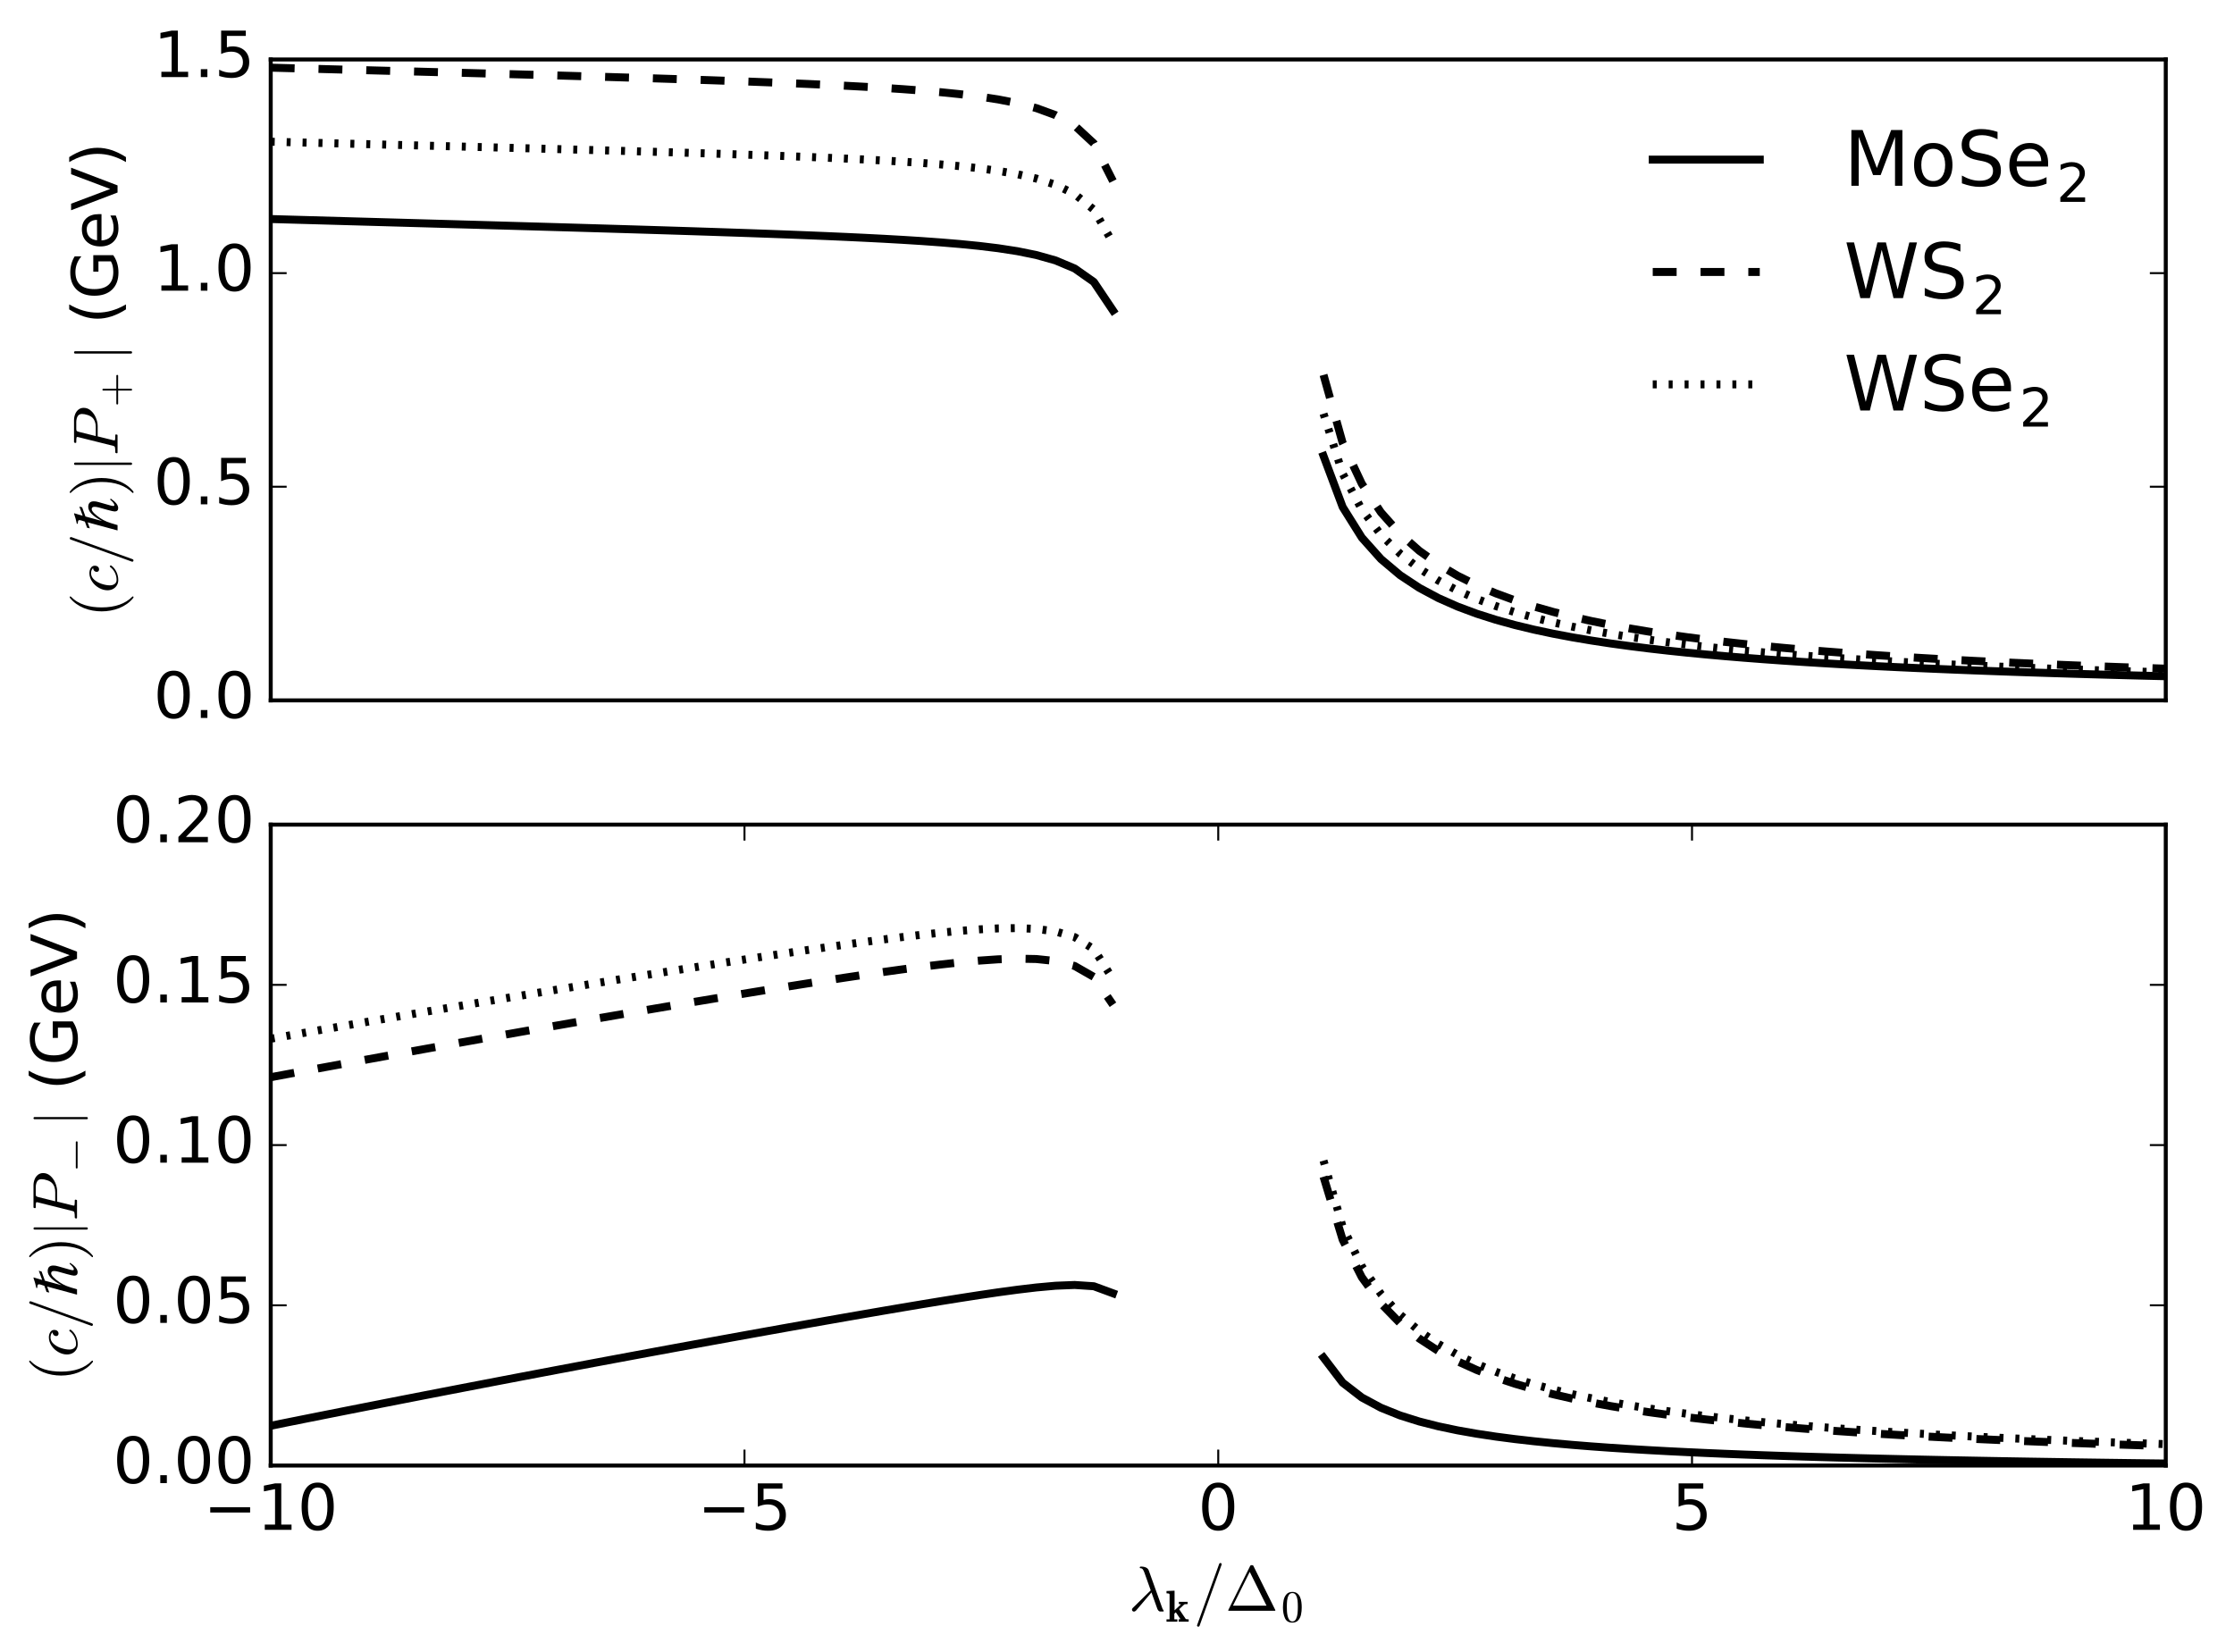 <?xml version="1.0" encoding="utf-8" standalone="no"?>
<!DOCTYPE svg PUBLIC "-//W3C//DTD SVG 1.1//EN"
  "http://www.w3.org/Graphics/SVG/1.1/DTD/svg11.dtd">
<!-- Created with matplotlib (http://matplotlib.org/) -->
<svg height="415pt" version="1.1" viewBox="0 0 561 415" width="561pt" xmlns="http://www.w3.org/2000/svg" xmlns:xlink="http://www.w3.org/1999/xlink">
 <defs>
  <style type="text/css">
*{stroke-linecap:butt;stroke-linejoin:round;stroke-miterlimit:100000;}
  </style>
 </defs>
 <g id="figure_1">
  <g id="patch_1">
   <path d="M 0 415.764 
L 561.246 415.764 
L 561.246 0 
L 0 0 
L 0 415.764 
z
" style="fill:none;"/>
  </g>
  <g id="axes_1">
   <g id="patch_2">
    <path d="M 67.985 175.903 
L 543.866 175.903 
L 543.866 14.943 
L 67.985 14.943 
L 67.985 175.903 
z
" style="fill:none;"/>
   </g>
   <g id="line2d_1">
    <path clip-path="url(#p7d6135a138)" d="M 67.985 55.013 
L 72.792 55.148 
L 77.599 55.283 
L 82.406 55.418 
L 87.213 55.553 
L 92.019 55.687 
L 96.826 55.822 
L 101.633 55.957 
L 106.44 56.093 
L 111.247 56.228 
L 116.054 56.364 
L 120.861 56.5 
L 125.668 56.637 
L 130.474 56.774 
L 135.281 56.912 
L 140.088 57.051 
L 144.895 57.191 
L 149.702 57.333 
L 154.509 57.476 
L 159.316 57.62 
L 164.123 57.767 
L 168.929 57.917 
L 173.736 58.069 
L 178.543 58.226 
L 183.35 58.386 
L 188.157 58.551 
L 192.964 58.722 
L 197.771 58.9 
L 202.577 59.087 
L 207.384 59.284 
L 212.191 59.494 
L 216.998 59.72 
L 221.805 59.965 
L 226.612 60.236 
L 231.419 60.538 
L 236.226 60.883 
L 241.032 61.283 
L 245.839 61.76 
L 250.646 62.343 
L 255.453 63.082 
L 260.26 64.056 
L 265.067 65.411 
L 269.874 67.436 
L 274.681 70.817 
L 279.488 77.979 
M 332.363 114.525 
L 337.17 127.346 
L 341.977 135.025 
L 346.784 140.41 
L 351.591 144.461 
L 356.397 147.64 
L 361.204 150.212 
L 366.011 152.339 
L 370.818 154.131 
L 375.625 155.662 
L 380.432 156.986 
L 385.239 158.144 
L 390.046 159.164 
L 394.853 160.071 
L 399.659 160.882 
L 404.466 161.612 
L 409.273 162.272 
L 414.08 162.873 
L 418.887 163.421 
L 423.694 163.924 
L 428.501 164.387 
L 433.308 164.814 
L 438.114 165.21 
L 442.921 165.578 
L 447.728 165.92 
L 452.535 166.24 
L 457.342 166.539 
L 462.149 166.82 
L 466.956 167.084 
L 471.762 167.332 
L 476.569 167.566 
L 481.376 167.787 
L 486.183 167.996 
L 490.99 168.195 
L 495.797 168.383 
L 500.604 168.562 
L 505.411 168.732 
L 510.217 168.894 
L 515.024 169.048 
L 519.831 169.196 
L 524.638 169.337 
L 529.445 169.471 
L 534.252 169.601 
L 539.059 169.724 
L 543.866 169.843 
" style="fill:none;stroke:#000000;stroke-linecap:square;stroke-width:2.0;"/>
   </g>
   <g id="line2d_2">
    <path clip-path="url(#p7d6135a138)" d="M 67.985 16.995 
L 72.792 17.123 
L 77.599 17.251 
L 82.406 17.379 
L 87.213 17.508 
L 92.019 17.637 
L 96.826 17.766 
L 101.633 17.896 
L 106.44 18.026 
L 111.247 18.157 
L 116.054 18.288 
L 120.861 18.421 
L 125.668 18.554 
L 130.474 18.689 
L 135.281 18.824 
L 140.088 18.962 
L 144.895 19.101 
L 149.702 19.242 
L 154.509 19.386 
L 159.316 19.532 
L 164.123 19.681 
L 168.929 19.834 
L 173.736 19.992 
L 178.543 20.154 
L 183.35 20.322 
L 188.157 20.496 
L 192.964 20.679 
L 197.771 20.872 
L 202.577 21.076 
L 207.384 21.294 
L 212.191 21.529 
L 216.998 21.785 
L 221.805 22.068 
L 226.612 22.384 
L 231.419 22.743 
L 236.226 23.158 
L 241.032 23.647 
L 245.839 24.237 
L 250.646 24.97 
L 255.453 25.908 
L 260.26 27.16 
L 265.067 28.916 
L 269.874 31.562 
L 274.681 36.011 
L 279.488 45.487 
M 332.363 94.16 
L 337.17 111.264 
L 341.977 121.505 
L 346.784 128.688 
L 351.591 134.089 
L 356.397 138.328 
L 361.204 141.757 
L 366.011 144.593 
L 370.818 146.982 
L 375.625 149.023 
L 380.432 150.789 
L 385.239 152.332 
L 390.046 153.692 
L 394.853 154.901 
L 399.659 155.983 
L 404.466 156.956 
L 409.273 157.837 
L 414.08 158.638 
L 418.887 159.369 
L 423.694 160.04 
L 428.501 160.657 
L 433.308 161.227 
L 438.114 161.755 
L 442.921 162.246 
L 447.728 162.702 
L 452.535 163.129 
L 457.342 163.528 
L 462.149 163.902 
L 466.956 164.254 
L 471.762 164.585 
L 476.569 164.898 
L 481.376 165.193 
L 486.183 165.472 
L 490.99 165.737 
L 495.797 165.988 
L 500.604 166.226 
L 505.411 166.453 
L 510.217 166.67 
L 515.024 166.876 
L 519.831 167.073 
L 524.638 167.261 
L 529.445 167.441 
L 534.252 167.613 
L 539.059 167.779 
L 543.866 167.937 
" style="fill:none;stroke:#000000;stroke-dasharray:6,6;stroke-dashoffset:0.0;stroke-width:2.0;"/>
   </g>
   <g id="line2d_3">
    <path clip-path="url(#p7d6135a138)" d="M 67.985 35.592 
L 72.792 35.714 
L 77.599 35.835 
L 82.406 35.956 
L 87.213 36.078 
L 92.019 36.2 
L 96.826 36.322 
L 101.633 36.445 
L 106.44 36.568 
L 111.247 36.691 
L 116.054 36.815 
L 120.861 36.94 
L 125.668 37.066 
L 130.474 37.192 
L 135.281 37.32 
L 140.088 37.449 
L 144.895 37.579 
L 149.702 37.711 
L 154.509 37.845 
L 159.316 37.982 
L 164.123 38.121 
L 168.929 38.263 
L 173.736 38.409 
L 178.543 38.559 
L 183.35 38.715 
L 188.157 38.876 
L 192.964 39.044 
L 197.771 39.221 
L 202.577 39.408 
L 207.384 39.607 
L 212.191 39.821 
L 216.998 40.054 
L 221.805 40.311 
L 226.612 40.596 
L 231.419 40.919 
L 236.226 41.292 
L 241.032 41.73 
L 245.839 42.257 
L 250.646 42.909 
L 255.453 43.743 
L 260.26 44.852 
L 265.067 46.407 
L 269.874 48.746 
L 274.681 52.673 
L 279.488 61.03 
M 332.363 103.902 
L 337.17 118.963 
L 341.977 127.981 
L 346.784 134.306 
L 351.591 139.062 
L 356.397 142.796 
L 361.204 145.815 
L 366.011 148.313 
L 370.818 150.417 
L 375.625 152.214 
L 380.432 153.769 
L 385.239 155.128 
L 390.046 156.326 
L 394.853 157.391 
L 399.659 158.343 
L 404.466 159.2 
L 409.273 159.976 
L 414.08 160.681 
L 418.887 161.325 
L 423.694 161.916 
L 428.501 162.459 
L 433.308 162.961 
L 438.114 163.426 
L 442.921 163.858 
L 447.728 164.26 
L 452.535 164.636 
L 457.342 164.987 
L 462.149 165.317 
L 466.956 165.627 
L 471.762 165.918 
L 476.569 166.193 
L 481.376 166.453 
L 486.183 166.699 
L 490.99 166.932 
L 495.797 167.153 
L 500.604 167.363 
L 505.411 167.563 
L 510.217 167.753 
L 515.024 167.935 
L 519.831 168.108 
L 524.638 168.274 
L 529.445 168.433 
L 534.252 168.584 
L 539.059 168.73 
L 543.866 168.869 
" style="fill:none;stroke:#000000;stroke-dasharray:1,3;stroke-dashoffset:0.0;stroke-width:2.0;"/>
   </g>
   <g id="patch_3">
    <path d="M 67.985 175.903 
L 543.866 175.903 
" style="fill:none;stroke:#000000;stroke-linecap:square;stroke-linejoin:miter;"/>
   </g>
   <g id="patch_4">
    <path d="M 67.985 14.943 
L 543.866 14.943 
" style="fill:none;stroke:#000000;stroke-linecap:square;stroke-linejoin:miter;"/>
   </g>
   <g id="patch_5">
    <path d="M 67.985 175.903 
L 67.985 14.943 
" style="fill:none;stroke:#000000;stroke-linecap:square;stroke-linejoin:miter;"/>
   </g>
   <g id="patch_6">
    <path d="M 543.866 175.903 
L 543.866 14.943 
" style="fill:none;stroke:#000000;stroke-linecap:square;stroke-linejoin:miter;"/>
   </g>
   <g id="matplotlib.axis_1">
    <g id="ytick_1">
     <g id="line2d_4">
      <defs>
       <path d="M 0 0 
L 4 0 
" id="m2ecec2d79d" style="stroke:#000000;stroke-width:0.5;"/>
      </defs>
      <g>
       <use style="stroke:#000000;stroke-width:0.5;" x="67.985" xlink:href="#m2ecec2d79d" y="175.903"/>
      </g>
     </g>
     <g id="line2d_5">
      <defs>
       <path d="M 0 0 
L -4 0 
" id="m91d844aefc" style="stroke:#000000;stroke-width:0.5;"/>
      </defs>
      <g>
       <use style="stroke:#000000;stroke-width:0.5;" x="543.866" xlink:href="#m91d844aefc" y="175.903"/>
      </g>
     </g>
     <g id="text_1">
      <!-- 0.0 -->
      <defs>
       <path d="M 31.781 66.406 
Q 24.172 66.406 20.328 58.906 
Q 16.5 51.422 16.5 36.375 
Q 16.5 21.391 20.328 13.891 
Q 24.172 6.391 31.781 6.391 
Q 39.453 6.391 43.281 13.891 
Q 47.125 21.391 47.125 36.375 
Q 47.125 51.422 43.281 58.906 
Q 39.453 66.406 31.781 66.406 
M 31.781 74.219 
Q 44.047 74.219 50.516 64.516 
Q 56.984 54.828 56.984 36.375 
Q 56.984 17.969 50.516 8.266 
Q 44.047 -1.422 31.781 -1.422 
Q 19.531 -1.422 13.062 8.266 
Q 6.594 17.969 6.594 36.375 
Q 6.594 54.828 13.062 64.516 
Q 19.531 74.219 31.781 74.219 
" id="BitstreamVeraSans-Roman-30"/>
       <path d="M 10.688 12.406 
L 21 12.406 
L 21 0 
L 10.688 0 
z
" id="BitstreamVeraSans-Roman-2e"/>
      </defs>
      <g transform="translate(38.54 180.318)scale(0.16 -0.16)">
       <use xlink:href="#BitstreamVeraSans-Roman-30"/>
       <use x="63.623" xlink:href="#BitstreamVeraSans-Roman-2e"/>
       <use x="95.41" xlink:href="#BitstreamVeraSans-Roman-30"/>
      </g>
     </g>
    </g>
    <g id="ytick_2">
     <g id="line2d_6">
      <g>
       <use style="stroke:#000000;stroke-width:0.5;" x="67.985" xlink:href="#m2ecec2d79d" y="122.249"/>
      </g>
     </g>
     <g id="line2d_7">
      <g>
       <use style="stroke:#000000;stroke-width:0.5;" x="543.866" xlink:href="#m91d844aefc" y="122.249"/>
      </g>
     </g>
     <g id="text_2">
      <!-- 0.5 -->
      <defs>
       <path d="M 10.797 72.906 
L 49.516 72.906 
L 49.516 64.594 
L 19.828 64.594 
L 19.828 46.734 
Q 21.969 47.469 24.109 47.828 
Q 26.266 48.188 28.422 48.188 
Q 40.625 48.188 47.75 41.5 
Q 54.891 34.812 54.891 23.391 
Q 54.891 11.625 47.562 5.094 
Q 40.234 -1.422 26.906 -1.422 
Q 22.312 -1.422 17.547 -0.641 
Q 12.797 0.141 7.719 1.703 
L 7.719 11.625 
Q 12.109 9.234 16.797 8.062 
Q 21.484 6.891 26.703 6.891 
Q 35.156 6.891 40.078 11.328 
Q 45.016 15.766 45.016 23.391 
Q 45.016 31 40.078 35.438 
Q 35.156 39.891 26.703 39.891 
Q 22.75 39.891 18.812 39.016 
Q 14.891 38.141 10.797 36.281 
z
" id="BitstreamVeraSans-Roman-35"/>
      </defs>
      <g transform="translate(38.54 126.664)scale(0.16 -0.16)">
       <use xlink:href="#BitstreamVeraSans-Roman-30"/>
       <use x="63.623" xlink:href="#BitstreamVeraSans-Roman-2e"/>
       <use x="95.41" xlink:href="#BitstreamVeraSans-Roman-35"/>
      </g>
     </g>
    </g>
    <g id="ytick_3">
     <g id="line2d_8">
      <g>
       <use style="stroke:#000000;stroke-width:0.5;" x="67.985" xlink:href="#m2ecec2d79d" y="68.596"/>
      </g>
     </g>
     <g id="line2d_9">
      <g>
       <use style="stroke:#000000;stroke-width:0.5;" x="543.866" xlink:href="#m91d844aefc" y="68.596"/>
      </g>
     </g>
     <g id="text_3">
      <!-- 1.0 -->
      <defs>
       <path d="M 12.406 8.297 
L 28.516 8.297 
L 28.516 63.922 
L 10.984 60.406 
L 10.984 69.391 
L 28.422 72.906 
L 38.281 72.906 
L 38.281 8.297 
L 54.391 8.297 
L 54.391 0 
L 12.406 0 
z
" id="BitstreamVeraSans-Roman-31"/>
      </defs>
      <g transform="translate(38.54 73.011)scale(0.16 -0.16)">
       <use xlink:href="#BitstreamVeraSans-Roman-31"/>
       <use x="63.623" xlink:href="#BitstreamVeraSans-Roman-2e"/>
       <use x="95.41" xlink:href="#BitstreamVeraSans-Roman-30"/>
      </g>
     </g>
    </g>
    <g id="ytick_4">
     <g id="line2d_10">
      <g>
       <use style="stroke:#000000;stroke-width:0.5;" x="67.985" xlink:href="#m2ecec2d79d" y="14.943"/>
      </g>
     </g>
     <g id="line2d_11">
      <g>
       <use style="stroke:#000000;stroke-width:0.5;" x="543.866" xlink:href="#m91d844aefc" y="14.943"/>
      </g>
     </g>
     <g id="text_4">
      <!-- 1.5 -->
      <g transform="translate(38.54 19.358)scale(0.16 -0.16)">
       <use xlink:href="#BitstreamVeraSans-Roman-31"/>
       <use x="63.623" xlink:href="#BitstreamVeraSans-Roman-2e"/>
       <use x="95.41" xlink:href="#BitstreamVeraSans-Roman-35"/>
      </g>
     </g>
    </g>
    <g id="text_5">
     <!-- $\left( c / ℏ \right) \left|P_+\right|$ ($\mathregular{GeV}$) -->
     <defs>
      <path d="M 5.609 -23 
Q 5.609 -22.703 5.719 -22.609 
L 40.484 73.781 
Q 40.672 74.359 41.156 74.672 
Q 41.656 75 42.281 75 
Q 43.172 75 43.719 74.453 
Q 44.281 73.922 44.281 73 
L 44.281 72.609 
L 9.516 -23.781 
Q 8.938 -25 7.625 -25 
Q 6.781 -25 6.188 -24.406 
Q 5.609 -23.828 5.609 -23 
" id="Cmmi10-3d"/>
      <path id="BitstreamVeraSans-Roman-20"/>
      <path d="M 59.516 10.406 
L 59.516 29.984 
L 43.406 29.984 
L 43.406 38.094 
L 69.281 38.094 
L 69.281 6.781 
Q 63.578 2.734 56.688 0.656 
Q 49.812 -1.422 42 -1.422 
Q 24.906 -1.422 15.25 8.562 
Q 5.609 18.562 5.609 36.375 
Q 5.609 54.25 15.25 64.234 
Q 24.906 74.219 42 74.219 
Q 49.125 74.219 55.547 72.453 
Q 61.969 70.703 67.391 67.281 
L 67.391 56.781 
Q 61.922 61.422 55.766 63.766 
Q 49.609 66.109 42.828 66.109 
Q 29.438 66.109 22.719 58.641 
Q 16.016 51.172 16.016 36.375 
Q 16.016 21.625 22.719 14.156 
Q 29.438 6.688 42.828 6.688 
Q 48.047 6.688 52.141 7.594 
Q 56.25 8.5 59.516 10.406 
" id="BitstreamVeraSans-Roman-47"/>
      <path d="M 28.609 0 
L 0.781 72.906 
L 11.078 72.906 
L 34.188 11.531 
L 57.328 72.906 
L 67.578 72.906 
L 39.797 0 
z
" id="BitstreamVeraSans-Roman-56"/>
      <path d="M 8.016 75.875 
L 15.828 75.875 
Q 23.141 64.359 26.781 53.312 
Q 30.422 42.281 30.422 31.391 
Q 30.422 20.453 26.781 9.375 
Q 23.141 -1.703 15.828 -13.188 
L 8.016 -13.188 
Q 14.5 -2 17.703 9.062 
Q 20.906 20.125 20.906 31.391 
Q 20.906 42.672 17.703 53.656 
Q 14.5 64.656 8.016 75.875 
" id="BitstreamVeraSans-Roman-29"/>
      <path d="M 11.922 -23.188 
L 11.922 73.188 
Q 11.922 73.969 12.5 74.484 
Q 13.094 75 13.922 75 
Q 14.656 75 15.281 74.484 
Q 15.922 73.969 15.922 73.188 
L 15.922 -23.188 
Q 15.922 -23.969 15.281 -24.484 
Q 14.656 -25 13.922 -25 
Q 13.094 -25 12.5 -24.484 
Q 11.922 -23.969 11.922 -23.188 
" id="Cmsy10-6a"/>
      <path d="M 6.5 -25 
Q 5.609 -25 5.609 -24.125 
Q 5.609 -23.688 5.812 -23.484 
Q 22.906 -6.781 22.906 25 
Q 22.906 56.781 6 73.297 
Q 5.609 73.531 5.609 74.125 
Q 5.609 74.469 5.875 74.734 
Q 6.156 75 6.5 75 
L 7.422 75 
Q 7.719 75 7.906 74.812 
Q 15.094 69.141 19.875 61.031 
Q 24.656 52.938 26.875 43.75 
Q 29.109 34.578 29.109 25 
Q 29.109 17.922 27.906 11.062 
Q 26.703 4.203 24.094 -2.453 
Q 21.484 -9.125 17.484 -14.766 
Q 13.484 -20.406 7.906 -24.812 
Q 7.719 -25 7.422 -25 
z
" id="Cmr10-29"/>
      <path d="M 4.891 0 
Q 3.906 0 3.906 1.312 
Q 3.953 1.562 4.094 2.172 
Q 4.25 2.781 4.516 3.141 
Q 4.781 3.516 5.172 3.516 
Q 11.281 3.516 13.719 4.203 
Q 14.984 4.641 15.578 6.891 
L 29.297 61.812 
Q 29.5 62.797 29.5 63.188 
Q 29.5 64.266 28.328 64.406 
Q 26.422 64.797 21.094 64.797 
Q 20.125 64.797 20.125 66.109 
Q 20.172 66.359 20.312 66.969 
Q 20.453 67.578 20.719 67.938 
Q 21 68.312 21.391 68.312 
L 55.906 68.312 
Q 60.641 68.312 65.078 66.625 
Q 69.531 64.938 72.359 61.469 
Q 75.203 58.016 75.203 53.078 
Q 75.203 46.734 70.734 41.75 
Q 66.266 36.766 59.594 33.984 
Q 52.938 31.203 46.688 31.203 
L 30.422 31.203 
L 24.312 6.5 
Q 24.125 5.516 24.125 5.078 
Q 24.125 4.688 24.234 4.422 
Q 24.359 4.156 24.578 4.078 
Q 24.812 4 25.297 3.906 
Q 27.203 3.516 32.516 3.516 
Q 33.5 3.516 33.5 2.203 
Q 33.156 0.781 32.953 0.391 
Q 32.766 0 31.781 0 
z
M 30.906 34.188 
L 44.922 34.188 
Q 54.641 34.188 59.719 39.406 
Q 62.312 42 63.938 46.875 
Q 65.578 51.766 65.578 55.719 
Q 65.578 60.641 61.812 62.719 
Q 58.062 64.797 52.484 64.797 
L 42.922 64.797 
Q 40.188 64.797 39.297 64.328 
Q 38.422 63.875 37.703 61.375 
z
" id="Cmmi10-50"/>
      <path d="M 56.203 29.594 
L 56.203 25.203 
L 14.891 25.203 
Q 15.484 15.922 20.484 11.062 
Q 25.484 6.203 34.422 6.203 
Q 39.594 6.203 44.453 7.469 
Q 49.312 8.734 54.109 11.281 
L 54.109 2.781 
Q 49.266 0.734 44.188 -0.344 
Q 39.109 -1.422 33.891 -1.422 
Q 20.797 -1.422 13.156 6.188 
Q 5.516 13.812 5.516 26.812 
Q 5.516 40.234 12.766 48.109 
Q 20.016 56 32.328 56 
Q 43.359 56 49.781 48.891 
Q 56.203 41.797 56.203 29.594 
M 47.219 32.234 
Q 47.125 39.594 43.094 43.984 
Q 39.062 48.391 32.422 48.391 
Q 24.906 48.391 20.391 44.141 
Q 15.875 39.891 15.188 32.172 
z
" id="BitstreamVeraSans-Roman-65"/>
      <path d="M 11.719 11.922 
Q 11.719 7.562 13.938 4.531 
Q 16.156 1.516 20.312 1.516 
Q 26.266 1.516 31.75 4.25 
Q 37.25 6.984 40.719 11.812 
Q 41.016 12.109 41.5 12.109 
Q 42 12.109 42.5 11.547 
Q 43.016 10.984 43.016 10.5 
Q 43.016 10.109 42.828 9.906 
Q 39.156 4.781 32.953 1.828 
Q 26.766 -1.125 20.125 -1.125 
Q 15.328 -1.125 11.672 1.141 
Q 8.016 3.422 6 7.219 
Q 4 11.031 4 15.828 
Q 4 22.562 7.766 29.203 
Q 11.531 35.844 17.781 40.016 
Q 24.031 44.188 30.906 44.188 
Q 35.406 44.188 38.984 42.016 
Q 42.578 39.844 42.578 35.594 
Q 42.578 32.859 40.984 30.922 
Q 39.406 29 36.719 29 
Q 35.109 29 34 30 
Q 32.906 31 32.906 32.625 
Q 32.906 34.969 34.609 36.625 
Q 36.328 38.281 38.625 38.281 
L 38.812 38.281 
Q 37.641 39.984 35.422 40.797 
Q 33.203 41.609 30.812 41.609 
Q 24.953 41.609 20.547 36.594 
Q 16.156 31.594 13.938 24.625 
Q 11.719 17.672 11.719 11.922 
" id="Cmmi10-63"/>
      <path d="M 31 75.875 
Q 24.469 64.656 21.281 53.656 
Q 18.109 42.672 18.109 31.391 
Q 18.109 20.125 21.312 9.062 
Q 24.516 -2 31 -13.188 
L 23.188 -13.188 
Q 15.875 -1.703 12.234 9.375 
Q 8.594 20.453 8.594 31.391 
Q 8.594 42.281 12.203 53.312 
Q 15.828 64.359 23.188 75.875 
z
" id="BitstreamVeraSans-Roman-28"/>
      <path d="M 53.203 11.703 
L 54.703 10.703 
Q 46.797 -1 39.797 -1 
Q 34.5 -1 34.5 4.594 
Q 34.5 6.703 36.906 15.594 
L 40.906 30 
Q 41.797 33.406 41.797 36.203 
Q 41.797 40.594 38.094 40.594 
Q 35.703 40.594 32 37.047 
Q 28.297 33.5 24.094 27.297 
Q 20.703 22.297 18.5 16.891 
Q 16.297 11.5 13.094 0 
L 4.703 0 
L 17.406 46.906 
L 8 43.5 
L 8.906 47.797 
L 18.594 51.297 
L 20.5 57.297 
Q 20.906 58.5 20.906 60.203 
Q 20.906 62.406 15.203 62.406 
L 15.203 63.906 
Q 23.5 65.594 30.906 68.297 
L 31.703 68.094 
Q 30.594 64.797 29.094 59.297 
L 27.797 54.703 
L 42.203 60 
L 41 55.594 
L 26.594 50.406 
L 19.594 24.594 
L 19.703 24.594 
Q 30.703 46 41.594 46 
Q 50.406 46 50.406 37.203 
Q 50.406 33.797 49.297 30.094 
L 44.203 12.203 
Q 43.094 8.5 43.094 6.703 
Q 43.094 5 44.406 5 
Q 47.5 5 53.203 11.703 
" id="STIXGeneral-Regular-210f"/>
      <path d="M 7.516 23 
Q 6.688 23 6.141 23.625 
Q 5.609 24.266 5.609 25 
Q 5.609 25.734 6.141 26.359 
Q 6.688 27 7.516 27 
L 36.922 27 
L 36.922 56.5 
Q 36.922 57.281 37.5 57.781 
Q 38.094 58.297 38.922 58.297 
Q 39.656 58.297 40.281 57.781 
Q 40.922 57.281 40.922 56.5 
L 40.922 27 
L 70.312 27 
Q 71.047 27 71.578 26.359 
Q 72.125 25.734 72.125 25 
Q 72.125 24.266 71.578 23.625 
Q 71.047 23 70.312 23 
L 40.922 23 
L 40.922 -6.5 
Q 40.922 -7.281 40.281 -7.781 
Q 39.656 -8.297 38.922 -8.297 
Q 38.094 -8.297 37.5 -7.781 
Q 36.922 -7.281 36.922 -6.5 
L 36.922 23 
z
" id="Cmr10-2b"/>
      <path d="M 31 -24.812 
Q 25.438 -20.406 21.406 -14.719 
Q 17.391 -9.031 14.812 -2.578 
Q 12.25 3.859 10.984 10.891 
Q 9.719 17.922 9.719 25 
Q 9.719 32.172 10.984 39.203 
Q 12.25 46.234 14.859 52.734 
Q 17.484 59.234 21.531 64.891 
Q 25.594 70.562 31 74.812 
Q 31 75 31.5 75 
L 32.422 75 
Q 32.719 75 32.953 74.734 
Q 33.203 74.469 33.203 74.125 
Q 33.203 73.688 33.016 73.484 
Q 28.125 68.703 24.875 63.234 
Q 21.625 57.766 19.641 51.578 
Q 17.672 45.406 16.797 38.781 
Q 15.922 32.172 15.922 25 
Q 15.922 -6.781 32.906 -23.297 
Q 33.203 -23.578 33.203 -24.125 
Q 33.203 -24.359 32.938 -24.672 
Q 32.672 -25 32.422 -25 
L 31.5 -25 
Q 31 -25 31 -24.812 
" id="Cmr10-28"/>
     </defs>
     <g transform="translate(29.54 155.103)rotate(-90.0)scale(0.16 -0.16)">
      <use transform="translate(0.0 0.125)" xlink:href="#Cmr10-28"/>
      <use transform="translate(38.818 0.125)" xlink:href="#Cmmi10-63"/>
      <use transform="translate(82.031 0.125)" xlink:href="#Cmmi10-3d"/>
      <use transform="translate(132.031 0.125)" xlink:href="#STIXGeneral-Regular-210f"/>
      <use transform="translate(189.931 0.125)" xlink:href="#Cmr10-29"/>
      <use transform="translate(228.75 0.092)scale(0.911)" xlink:href="#Cmsy10-6a"/>
      <use transform="translate(253.978 0.125)" xlink:href="#Cmmi10-50"/>
      <use transform="translate(330.478 -16.881)scale(0.7)" xlink:href="#Cmr10-2b"/>
      <use transform="translate(403.526 0.092)scale(0.911)" xlink:href="#Cmsy10-6a"/>
      <use transform="translate(428.755 0.125)" xlink:href="#BitstreamVeraSans-Roman-20"/>
      <use transform="translate(460.542 0.125)" xlink:href="#BitstreamVeraSans-Roman-28"/>
      <use transform="translate(499.556 0.125)" xlink:href="#BitstreamVeraSans-Roman-47"/>
      <use transform="translate(577.046 0.125)" xlink:href="#BitstreamVeraSans-Roman-65"/>
      <use transform="translate(638.569 0.125)" xlink:href="#BitstreamVeraSans-Roman-56"/>
      <use transform="translate(706.977 0.125)" xlink:href="#BitstreamVeraSans-Roman-29"/>
     </g>
    </g>
   </g>
   <g id="legend_1">
    <g id="patch_7">
     <path d="M 401.594 114.966 
L 534.266 114.966 
L 534.266 24.543 
L 401.594 24.543 
L 401.594 114.966 
z
" style="fill:none;opacity:0;"/>
    </g>
    <g id="line2d_12">
     <path d="M 415.034 40.092 
L 441.914 40.092 
" style="fill:none;stroke:#000000;stroke-linecap:square;stroke-width:2.0;"/>
    </g>
    <g id="line2d_13"/>
    <g id="text_6">
     <!-- $\mathregular{MoSe_2}$ -->
     <defs>
      <path d="M 53.516 70.516 
L 53.516 60.891 
Q 47.906 63.578 42.922 64.891 
Q 37.938 66.219 33.297 66.219 
Q 25.25 66.219 20.875 63.094 
Q 16.5 59.969 16.5 54.203 
Q 16.5 49.359 19.406 46.891 
Q 22.312 44.438 30.422 42.922 
L 36.375 41.703 
Q 47.406 39.594 52.656 34.297 
Q 57.906 29 57.906 20.125 
Q 57.906 9.516 50.797 4.047 
Q 43.703 -1.422 29.984 -1.422 
Q 24.812 -1.422 18.969 -0.25 
Q 13.141 0.922 6.891 3.219 
L 6.891 13.375 
Q 12.891 10.016 18.656 8.297 
Q 24.422 6.594 29.984 6.594 
Q 38.422 6.594 43.016 9.906 
Q 47.609 13.234 47.609 19.391 
Q 47.609 24.75 44.312 27.781 
Q 41.016 30.812 33.5 32.328 
L 27.484 33.5 
Q 16.453 35.688 11.516 40.375 
Q 6.594 45.062 6.594 53.422 
Q 6.594 63.094 13.406 68.656 
Q 20.219 74.219 32.172 74.219 
Q 37.312 74.219 42.625 73.281 
Q 47.953 72.359 53.516 70.516 
" id="BitstreamVeraSans-Roman-53"/>
      <path d="M 19.188 8.297 
L 53.609 8.297 
L 53.609 0 
L 7.328 0 
L 7.328 8.297 
Q 12.938 14.109 22.625 23.891 
Q 32.328 33.688 34.812 36.531 
Q 39.547 41.844 41.422 45.531 
Q 43.312 49.219 43.312 52.781 
Q 43.312 58.594 39.234 62.25 
Q 35.156 65.922 28.609 65.922 
Q 23.969 65.922 18.812 64.312 
Q 13.672 62.703 7.812 59.422 
L 7.812 69.391 
Q 13.766 71.781 18.938 73 
Q 24.125 74.219 28.422 74.219 
Q 39.75 74.219 46.484 68.547 
Q 53.219 62.891 53.219 53.422 
Q 53.219 48.922 51.531 44.891 
Q 49.859 40.875 45.406 35.406 
Q 44.188 33.984 37.641 27.219 
Q 31.109 20.453 19.188 8.297 
" id="BitstreamVeraSans-Roman-32"/>
      <path d="M 30.609 48.391 
Q 23.391 48.391 19.188 42.75 
Q 14.984 37.109 14.984 27.297 
Q 14.984 17.484 19.156 11.844 
Q 23.344 6.203 30.609 6.203 
Q 37.797 6.203 41.984 11.859 
Q 46.188 17.531 46.188 27.297 
Q 46.188 37.016 41.984 42.703 
Q 37.797 48.391 30.609 48.391 
M 30.609 56 
Q 42.328 56 49.016 48.375 
Q 55.719 40.766 55.719 27.297 
Q 55.719 13.875 49.016 6.219 
Q 42.328 -1.422 30.609 -1.422 
Q 18.844 -1.422 12.172 6.219 
Q 5.516 13.875 5.516 27.297 
Q 5.516 40.766 12.172 48.375 
Q 18.844 56 30.609 56 
" id="BitstreamVeraSans-Roman-6f"/>
      <path d="M 9.812 72.906 
L 24.516 72.906 
L 43.109 23.297 
L 61.812 72.906 
L 76.516 72.906 
L 76.516 0 
L 66.891 0 
L 66.891 64.016 
L 48.094 14.016 
L 38.188 14.016 
L 19.391 64.016 
L 19.391 0 
L 9.812 0 
z
" id="BitstreamVeraSans-Roman-4d"/>
     </defs>
     <g transform="translate(463.034 46.812)scale(0.192 -0.192)">
      <use transform="translate(0.0 0.781)" xlink:href="#BitstreamVeraSans-Roman-4d"/>
      <use transform="translate(86.279 0.781)" xlink:href="#BitstreamVeraSans-Roman-6f"/>
      <use transform="translate(147.461 0.781)" xlink:href="#BitstreamVeraSans-Roman-53"/>
      <use transform="translate(210.938 0.781)" xlink:href="#BitstreamVeraSans-Roman-65"/>
      <use transform="translate(277.973 -20.219)scale(0.7)" xlink:href="#BitstreamVeraSans-Roman-32"/>
     </g>
    </g>
    <g id="line2d_14">
     <path d="M 415.034 68.312 
L 441.914 68.312 
" style="fill:none;stroke:#000000;stroke-dasharray:6,6;stroke-dashoffset:0.0;stroke-width:2.0;"/>
    </g>
    <g id="line2d_15"/>
    <g id="text_7">
     <!-- $\mathregular{WS_2}$ -->
     <defs>
      <path d="M 3.328 72.906 
L 13.281 72.906 
L 28.609 11.281 
L 43.891 72.906 
L 54.984 72.906 
L 70.312 11.281 
L 85.594 72.906 
L 95.609 72.906 
L 77.297 0 
L 64.891 0 
L 49.516 63.281 
L 33.984 0 
L 21.578 0 
z
" id="BitstreamVeraSans-Roman-57"/>
     </defs>
     <g transform="translate(463.034 75.032)scale(0.192 -0.192)">
      <use transform="translate(0.0 0.781)" xlink:href="#BitstreamVeraSans-Roman-57"/>
      <use transform="translate(98.877 0.781)" xlink:href="#BitstreamVeraSans-Roman-53"/>
      <use transform="translate(167.866 -20.219)scale(0.7)" xlink:href="#BitstreamVeraSans-Roman-32"/>
     </g>
    </g>
    <g id="line2d_16">
     <path d="M 415.034 96.534 
L 441.914 96.534 
" style="fill:none;stroke:#000000;stroke-dasharray:1,3;stroke-dashoffset:0.0;stroke-width:2.0;"/>
    </g>
    <g id="line2d_17"/>
    <g id="text_8">
     <!-- $\mathregular{WSe_2}$ -->
     <g transform="translate(463.034 103.254)scale(0.192 -0.192)">
      <use transform="translate(0.0 0.781)" xlink:href="#BitstreamVeraSans-Roman-57"/>
      <use transform="translate(98.877 0.781)" xlink:href="#BitstreamVeraSans-Roman-53"/>
      <use transform="translate(162.354 0.781)" xlink:href="#BitstreamVeraSans-Roman-65"/>
      <use transform="translate(229.389 -20.219)scale(0.7)" xlink:href="#BitstreamVeraSans-Roman-32"/>
     </g>
    </g>
   </g>
  </g>
  <g id="axes_2">
   <g id="patch_8">
    <path d="M 67.985 368.079 
L 543.866 368.079 
L 543.866 207.119 
L 67.985 207.119 
L 67.985 368.079 
z
" style="fill:none;"/>
   </g>
   <g id="line2d_18">
    <path clip-path="url(#p57f032d904)" d="M 67.985 358.088 
L 72.792 357.122 
L 77.599 356.161 
L 82.406 355.204 
L 87.213 354.251 
L 92.019 353.302 
L 96.826 352.357 
L 101.633 351.415 
L 106.44 350.478 
L 111.247 349.545 
L 116.054 348.616 
L 120.861 347.69 
L 125.668 346.768 
L 130.474 345.851 
L 135.281 344.937 
L 140.088 344.027 
L 144.895 343.121 
L 149.702 342.219 
L 154.509 341.32 
L 159.316 340.426 
L 164.123 339.536 
L 168.929 338.649 
L 173.736 337.767 
L 178.543 336.889 
L 183.35 336.015 
L 188.157 335.145 
L 192.964 334.281 
L 197.771 333.421 
L 202.577 332.566 
L 207.384 331.718 
L 212.191 330.875 
L 216.998 330.04 
L 221.805 329.213 
L 226.612 328.396 
L 231.419 327.591 
L 236.226 326.802 
L 241.032 326.031 
L 245.839 325.288 
L 250.646 324.581 
L 255.453 323.928 
L 260.26 323.358 
L 265.067 322.923 
L 269.874 322.733 
L 274.681 323.052 
L 279.488 324.822 
M 332.363 340.966 
L 337.17 347.273 
L 341.977 350.989 
L 346.784 353.574 
L 351.591 355.507 
L 356.397 357.019 
L 361.204 358.238 
L 366.011 359.245 
L 370.818 360.092 
L 375.625 360.815 
L 380.432 361.44 
L 385.239 361.986 
L 390.046 362.467 
L 394.853 362.895 
L 399.659 363.278 
L 404.466 363.623 
L 409.273 363.935 
L 414.08 364.219 
L 418.887 364.479 
L 423.694 364.717 
L 428.501 364.937 
L 433.308 365.14 
L 438.114 365.328 
L 442.921 365.503 
L 447.728 365.667 
L 452.535 365.82 
L 457.342 365.963 
L 462.149 366.098 
L 466.956 366.225 
L 471.762 366.344 
L 476.569 366.457 
L 481.376 366.564 
L 486.183 366.666 
L 490.99 366.762 
L 495.797 366.854 
L 500.604 366.942 
L 505.411 367.025 
L 510.217 367.105 
L 515.024 367.181 
L 519.831 367.254 
L 524.638 367.324 
L 529.445 367.391 
L 534.252 367.456 
L 539.059 367.518 
L 543.866 367.578 
" style="fill:none;stroke:#000000;stroke-linecap:square;stroke-width:2.0;"/>
   </g>
   <g id="line2d_19">
    <path clip-path="url(#p57f032d904)" d="M 67.985 270.548 
L 72.792 269.657 
L 77.599 268.769 
L 82.406 267.884 
L 87.213 267.002 
L 92.019 266.123 
L 96.826 265.248 
L 101.633 264.376 
L 106.44 263.507 
L 111.247 262.642 
L 116.054 261.78 
L 120.861 260.921 
L 125.668 260.066 
L 130.474 259.214 
L 135.281 258.367 
L 140.088 257.523 
L 144.895 256.683 
L 149.702 255.847 
L 154.509 255.016 
L 159.316 254.189 
L 164.123 253.367 
L 168.929 252.55 
L 173.736 251.739 
L 178.543 250.934 
L 183.35 250.135 
L 188.157 249.344 
L 192.964 248.561 
L 197.771 247.788 
L 202.577 247.026 
L 207.384 246.276 
L 212.191 245.541 
L 216.998 244.825 
L 221.805 244.13 
L 226.612 243.463 
L 231.419 242.831 
L 236.226 242.245 
L 241.032 241.718 
L 245.839 241.272 
L 250.646 240.941 
L 255.453 240.778 
L 260.26 240.869 
L 265.067 241.375 
L 269.874 242.616 
L 274.681 245.363 
L 279.488 252.346 
M 332.363 295.538 
L 337.17 311.376 
L 341.977 320.796 
L 346.784 327.379 
L 351.591 332.318 
L 356.397 336.189 
L 361.204 339.316 
L 366.011 341.901 
L 370.818 344.077 
L 375.625 345.935 
L 380.432 347.542 
L 385.239 348.946 
L 390.046 350.183 
L 394.853 351.283 
L 399.659 352.267 
L 404.466 353.152 
L 409.273 353.954 
L 414.08 354.683 
L 418.887 355.348 
L 423.694 355.959 
L 428.501 356.521 
L 433.308 357.041 
L 438.114 357.522 
L 442.921 357.969 
L 447.728 358.386 
L 452.535 358.775 
L 457.342 359.14 
L 462.149 359.482 
L 466.956 359.803 
L 471.762 360.106 
L 476.569 360.392 
L 481.376 360.662 
L 486.183 360.918 
L 490.99 361.161 
L 495.797 361.392 
L 500.604 361.611 
L 505.411 361.82 
L 510.217 362.019 
L 515.024 362.209 
L 519.831 362.39 
L 524.638 362.564 
L 529.445 362.73 
L 534.252 362.89 
L 539.059 363.043 
L 543.866 363.19 
" style="fill:none;stroke:#000000;stroke-dasharray:6,6;stroke-dashoffset:0.0;stroke-width:2.0;"/>
   </g>
   <g id="line2d_20">
    <path clip-path="url(#p57f032d904)" d="M 67.985 260.888 
L 72.792 260.039 
L 77.599 259.193 
L 82.406 258.35 
L 87.213 257.511 
L 92.019 256.676 
L 96.826 255.843 
L 101.633 255.015 
L 106.44 254.189 
L 111.247 253.368 
L 116.054 252.55 
L 120.861 251.735 
L 125.668 250.925 
L 130.474 250.118 
L 135.281 249.315 
L 140.088 248.516 
L 144.895 247.722 
L 149.702 246.932 
L 154.509 246.146 
L 159.316 245.366 
L 164.123 244.59 
L 168.929 243.82 
L 173.736 243.056 
L 178.543 242.299 
L 183.35 241.549 
L 188.157 240.806 
L 192.964 240.073 
L 197.771 239.35 
L 202.577 238.638 
L 207.384 237.94 
L 212.191 237.259 
L 216.998 236.596 
L 221.805 235.958 
L 226.612 235.349 
L 231.419 234.777 
L 236.226 234.254 
L 241.032 233.795 
L 245.839 233.423 
L 250.646 233.173 
L 255.453 233.102 
L 260.26 233.302 
L 265.067 233.944 
L 269.874 235.368 
L 274.681 238.392 
L 279.488 245.91 
M 332.363 291.505 
L 337.17 308.155 
L 341.977 318.064 
L 346.784 324.992 
L 351.591 330.191 
L 356.397 334.266 
L 361.204 337.559 
L 366.011 340.281 
L 370.818 342.572 
L 375.625 344.529 
L 380.432 346.221 
L 385.239 347.7 
L 390.046 349.003 
L 394.853 350.162 
L 399.659 351.198 
L 404.466 352.131 
L 409.273 352.975 
L 414.08 353.743 
L 418.887 354.444 
L 423.694 355.088 
L 428.501 355.68 
L 433.308 356.227 
L 438.114 356.734 
L 442.921 357.205 
L 447.728 357.644 
L 452.535 358.054 
L 457.342 358.438 
L 462.149 358.799 
L 466.956 359.137 
L 471.762 359.457 
L 476.569 359.758 
L 481.376 360.043 
L 486.183 360.312 
L 490.99 360.568 
L 495.797 360.811 
L 500.604 361.042 
L 505.411 361.262 
L 510.217 361.472 
L 515.024 361.672 
L 519.831 361.863 
L 524.638 362.046 
L 529.445 362.222 
L 534.252 362.39 
L 539.059 362.551 
L 543.866 362.706 
" style="fill:none;stroke:#000000;stroke-dasharray:1,3;stroke-dashoffset:0.0;stroke-width:2.0;"/>
   </g>
   <g id="patch_9">
    <path d="M 67.985 368.079 
L 543.866 368.079 
" style="fill:none;stroke:#000000;stroke-linecap:square;stroke-linejoin:miter;"/>
   </g>
   <g id="patch_10">
    <path d="M 67.985 207.119 
L 543.866 207.119 
" style="fill:none;stroke:#000000;stroke-linecap:square;stroke-linejoin:miter;"/>
   </g>
   <g id="patch_11">
    <path d="M 67.985 368.079 
L 67.985 207.119 
" style="fill:none;stroke:#000000;stroke-linecap:square;stroke-linejoin:miter;"/>
   </g>
   <g id="patch_12">
    <path d="M 543.866 368.079 
L 543.866 207.119 
" style="fill:none;stroke:#000000;stroke-linecap:square;stroke-linejoin:miter;"/>
   </g>
   <g id="matplotlib.axis_2">
    <g id="xtick_1">
     <g id="line2d_21">
      <defs>
       <path d="M 0 0 
L 0 -4 
" id="me46cc0bc4d" style="stroke:#000000;stroke-width:0.5;"/>
      </defs>
      <g>
       <use style="stroke:#000000;stroke-width:0.5;" x="67.985" xlink:href="#me46cc0bc4d" y="368.079"/>
      </g>
     </g>
     <g id="line2d_22">
      <defs>
       <path d="M 0 0 
L 0 4 
" id="mcd554a6da6" style="stroke:#000000;stroke-width:0.5;"/>
      </defs>
      <g>
       <use style="stroke:#000000;stroke-width:0.5;" x="67.985" xlink:href="#mcd554a6da6" y="207.119"/>
      </g>
     </g>
     <g id="text_9">
      <!-- −10 -->
      <defs>
       <path d="M 10.594 35.5 
L 73.188 35.5 
L 73.188 27.203 
L 10.594 27.203 
z
" id="BitstreamVeraSans-Roman-2212"/>
      </defs>
      <g transform="translate(51.101 384.236)scale(0.16 -0.16)">
       <use xlink:href="#BitstreamVeraSans-Roman-2212"/>
       <use x="83.789" xlink:href="#BitstreamVeraSans-Roman-31"/>
       <use x="147.412" xlink:href="#BitstreamVeraSans-Roman-30"/>
      </g>
     </g>
    </g>
    <g id="xtick_2">
     <g id="line2d_23">
      <g>
       <use style="stroke:#000000;stroke-width:0.5;" x="186.955" xlink:href="#me46cc0bc4d" y="368.079"/>
      </g>
     </g>
     <g id="line2d_24">
      <g>
       <use style="stroke:#000000;stroke-width:0.5;" x="186.955" xlink:href="#mcd554a6da6" y="207.119"/>
      </g>
     </g>
     <g id="text_10">
      <!-- −5 -->
      <g transform="translate(175.161 384.236)scale(0.16 -0.16)">
       <use xlink:href="#BitstreamVeraSans-Roman-2212"/>
       <use x="83.789" xlink:href="#BitstreamVeraSans-Roman-35"/>
      </g>
     </g>
    </g>
    <g id="xtick_3">
     <g id="line2d_25">
      <g>
       <use style="stroke:#000000;stroke-width:0.5;" x="305.925" xlink:href="#me46cc0bc4d" y="368.079"/>
      </g>
     </g>
     <g id="line2d_26">
      <g>
       <use style="stroke:#000000;stroke-width:0.5;" x="305.925" xlink:href="#mcd554a6da6" y="207.119"/>
      </g>
     </g>
     <g id="text_11">
      <!-- 0 -->
      <g transform="translate(300.835 384.236)scale(0.16 -0.16)">
       <use xlink:href="#BitstreamVeraSans-Roman-30"/>
      </g>
     </g>
    </g>
    <g id="xtick_4">
     <g id="line2d_27">
      <g>
       <use style="stroke:#000000;stroke-width:0.5;" x="424.895" xlink:href="#me46cc0bc4d" y="368.079"/>
      </g>
     </g>
     <g id="line2d_28">
      <g>
       <use style="stroke:#000000;stroke-width:0.5;" x="424.895" xlink:href="#mcd554a6da6" y="207.119"/>
      </g>
     </g>
     <g id="text_12">
      <!-- 5 -->
      <g transform="translate(419.805 384.236)scale(0.16 -0.16)">
       <use xlink:href="#BitstreamVeraSans-Roman-35"/>
      </g>
     </g>
    </g>
    <g id="xtick_5">
     <g id="line2d_29">
      <g>
       <use style="stroke:#000000;stroke-width:0.5;" x="543.866" xlink:href="#me46cc0bc4d" y="368.079"/>
      </g>
     </g>
     <g id="line2d_30">
      <g>
       <use style="stroke:#000000;stroke-width:0.5;" x="543.866" xlink:href="#mcd554a6da6" y="207.119"/>
      </g>
     </g>
     <g id="text_13">
      <!-- 10 -->
      <g transform="translate(533.686 384.236)scale(0.16 -0.16)">
       <use xlink:href="#BitstreamVeraSans-Roman-31"/>
       <use x="63.623" xlink:href="#BitstreamVeraSans-Roman-30"/>
      </g>
     </g>
    </g>
    <g id="text_14">
     <!-- $\lambda_{\mathbf{k}} / \Delta_0$ -->
     <defs>
      <path d="M 25 -2.203 
Q 12.75 -2.203 8.328 7.875 
Q 3.906 17.969 3.906 31.891 
Q 3.906 40.578 5.484 48.234 
Q 7.078 55.906 11.781 61.25 
Q 16.5 66.609 25 66.609 
Q 31.594 66.609 35.781 63.375 
Q 39.984 60.156 42.188 55.047 
Q 44.391 49.953 45.188 44.109 
Q 46 38.281 46 31.891 
Q 46 23.297 44.406 15.797 
Q 42.828 8.297 38.188 3.047 
Q 33.547 -2.203 25 -2.203 
M 25 0.391 
Q 30.562 0.391 33.297 6.094 
Q 36.031 11.812 36.672 18.75 
Q 37.312 25.688 37.312 33.5 
Q 37.312 41.016 36.672 47.359 
Q 36.031 53.719 33.312 58.859 
Q 30.609 64.016 25 64.016 
Q 19.344 64.016 16.609 58.828 
Q 13.875 53.656 13.234 47.328 
Q 12.594 41.016 12.594 33.5 
Q 12.594 27.938 12.859 23 
Q 13.141 18.062 14.312 12.812 
Q 15.484 7.562 18.094 3.969 
Q 20.703 0.391 25 0.391 
" id="Cmr10-30"/>
      <path d="M 5.422 0 
Q 4.594 0 4.594 0.781 
Q 4.641 0.875 4.656 0.922 
Q 4.688 0.984 4.688 1.125 
L 39.109 70.516 
Q 39.547 71.578 40.922 71.578 
L 42.281 71.578 
Q 43.656 71.578 44.094 70.516 
L 78.516 1.125 
Q 78.562 1.031 78.578 0.953 
Q 78.609 0.875 78.609 0.781 
Q 78.609 0 77.781 0 
z
M 12.016 8.016 
L 64.703 8.016 
L 38.375 61.078 
z
" id="Cmr10-a2"/>
      <path d="M 1.422 0 
L 1.422 5.078 
L 8.297 5.078 
L 8.297 60.688 
Q 8.297 62.547 6.344 63.016 
Q 4.391 63.484 1.422 63.484 
L 1.422 68.609 
L 19.484 69.391 
L 19.484 25.297 
L 33.594 38.484 
Q 33.594 38.922 31.875 39.109 
Q 30.172 39.312 29.109 39.312 
L 29.109 44.391 
L 48.781 44.391 
L 48.781 39.312 
Q 42 39.312 41.016 38.375 
L 29.781 27.875 
L 44.484 6 
Q 45.516 5.078 51.125 5.078 
L 51.125 0 
L 28.719 0 
L 28.719 5.078 
Q 32.422 5.078 32.422 5.906 
L 22.312 20.906 
L 19 17.828 
L 19 5.078 
L 25.781 5.078 
L 25.781 0 
z
" id="Cmb10-6b"/>
      <path d="M 5.078 1.703 
Q 5.078 3.172 6.391 4.5 
L 34.516 32.078 
L 24.609 59.906 
Q 23.438 63.094 22.141 64.938 
Q 20.844 66.797 18.406 66.797 
Q 17.281 66.797 17.281 68.109 
Q 17.391 68.703 17.781 69.047 
Q 18.172 69.391 18.797 69.391 
Q 29.297 69.391 31.5 63.188 
L 51.812 6.5 
Q 53.125 2.25 54.5 0.781 
Q 54.984 0.047 54.984 -0.203 
Q 54.984 -1.125 54.203 -1.125 
L 48.781 -1.125 
Q 46.297 -0.391 44.828 3.219 
L 35.688 28.812 
L 11.531 0.391 
Q 9.719 -1.312 8.297 -1.312 
Q 7.031 -1.312 6.047 -0.438 
Q 5.078 0.438 5.078 1.703 
" id="Cmmi10-b8"/>
     </defs>
     <g transform="translate(283.445 404.564)scale(0.16 -0.16)">
      <use xlink:href="#Cmmi10-b8"/>
      <use transform="translate(58.301 -17.006)scale(0.7)" xlink:href="#Cmb10-6b"/>
      <use transform="translate(101.558 0.0)" xlink:href="#Cmmi10-3d"/>
      <use transform="translate(151.558 0.0)" xlink:href="#Cmr10-a2"/>
      <use transform="translate(239.323 -17.006)scale(0.7)" xlink:href="#Cmr10-30"/>
     </g>
    </g>
   </g>
   <g id="matplotlib.axis_3">
    <g id="ytick_5">
     <g id="line2d_31">
      <g>
       <use style="stroke:#000000;stroke-width:0.5;" x="67.985" xlink:href="#m2ecec2d79d" y="368.079"/>
      </g>
     </g>
     <g id="line2d_32">
      <g>
       <use style="stroke:#000000;stroke-width:0.5;" x="543.866" xlink:href="#m91d844aefc" y="368.079"/>
      </g>
     </g>
     <g id="text_15">
      <!-- 0.00 -->
      <g transform="translate(28.36 372.494)scale(0.16 -0.16)">
       <use xlink:href="#BitstreamVeraSans-Roman-30"/>
       <use x="63.623" xlink:href="#BitstreamVeraSans-Roman-2e"/>
       <use x="95.41" xlink:href="#BitstreamVeraSans-Roman-30"/>
       <use x="159.033" xlink:href="#BitstreamVeraSans-Roman-30"/>
      </g>
     </g>
    </g>
    <g id="ytick_6">
     <g id="line2d_33">
      <g>
       <use style="stroke:#000000;stroke-width:0.5;" x="67.985" xlink:href="#m2ecec2d79d" y="327.839"/>
      </g>
     </g>
     <g id="line2d_34">
      <g>
       <use style="stroke:#000000;stroke-width:0.5;" x="543.866" xlink:href="#m91d844aefc" y="327.839"/>
      </g>
     </g>
     <g id="text_16">
      <!-- 0.05 -->
      <g transform="translate(28.36 332.254)scale(0.16 -0.16)">
       <use xlink:href="#BitstreamVeraSans-Roman-30"/>
       <use x="63.623" xlink:href="#BitstreamVeraSans-Roman-2e"/>
       <use x="95.41" xlink:href="#BitstreamVeraSans-Roman-30"/>
       <use x="159.033" xlink:href="#BitstreamVeraSans-Roman-35"/>
      </g>
     </g>
    </g>
    <g id="ytick_7">
     <g id="line2d_35">
      <g>
       <use style="stroke:#000000;stroke-width:0.5;" x="67.985" xlink:href="#m2ecec2d79d" y="287.599"/>
      </g>
     </g>
     <g id="line2d_36">
      <g>
       <use style="stroke:#000000;stroke-width:0.5;" x="543.866" xlink:href="#m91d844aefc" y="287.599"/>
      </g>
     </g>
     <g id="text_17">
      <!-- 0.10 -->
      <g transform="translate(28.36 292.014)scale(0.16 -0.16)">
       <use xlink:href="#BitstreamVeraSans-Roman-30"/>
       <use x="63.623" xlink:href="#BitstreamVeraSans-Roman-2e"/>
       <use x="95.41" xlink:href="#BitstreamVeraSans-Roman-31"/>
       <use x="159.033" xlink:href="#BitstreamVeraSans-Roman-30"/>
      </g>
     </g>
    </g>
    <g id="ytick_8">
     <g id="line2d_37">
      <g>
       <use style="stroke:#000000;stroke-width:0.5;" x="67.985" xlink:href="#m2ecec2d79d" y="247.359"/>
      </g>
     </g>
     <g id="line2d_38">
      <g>
       <use style="stroke:#000000;stroke-width:0.5;" x="543.866" xlink:href="#m91d844aefc" y="247.359"/>
      </g>
     </g>
     <g id="text_18">
      <!-- 0.15 -->
      <g transform="translate(28.36 251.774)scale(0.16 -0.16)">
       <use xlink:href="#BitstreamVeraSans-Roman-30"/>
       <use x="63.623" xlink:href="#BitstreamVeraSans-Roman-2e"/>
       <use x="95.41" xlink:href="#BitstreamVeraSans-Roman-31"/>
       <use x="159.033" xlink:href="#BitstreamVeraSans-Roman-35"/>
      </g>
     </g>
    </g>
    <g id="ytick_9">
     <g id="line2d_39">
      <g>
       <use style="stroke:#000000;stroke-width:0.5;" x="67.985" xlink:href="#m2ecec2d79d" y="207.119"/>
      </g>
     </g>
     <g id="line2d_40">
      <g>
       <use style="stroke:#000000;stroke-width:0.5;" x="543.866" xlink:href="#m91d844aefc" y="207.119"/>
      </g>
     </g>
     <g id="text_19">
      <!-- 0.20 -->
      <g transform="translate(28.36 211.534)scale(0.16 -0.16)">
       <use xlink:href="#BitstreamVeraSans-Roman-30"/>
       <use x="63.623" xlink:href="#BitstreamVeraSans-Roman-2e"/>
       <use x="95.41" xlink:href="#BitstreamVeraSans-Roman-32"/>
       <use x="159.033" xlink:href="#BitstreamVeraSans-Roman-30"/>
      </g>
     </g>
    </g>
    <g id="text_20">
     <!-- $\left( c / ℏ \right) \left|P_-\right|$ ($\mathregular{GeV}$) -->
     <defs>
      <path d="M 10.203 23 
Q 9.375 23 8.828 23.625 
Q 8.297 24.266 8.297 25 
Q 8.297 25.734 8.828 26.359 
Q 9.375 27 10.203 27 
L 67.578 27 
Q 68.359 27 68.875 26.359 
Q 69.391 25.734 69.391 25 
Q 69.391 24.266 68.875 23.625 
Q 68.359 23 67.578 23 
z
" id="Cmsy10-a1"/>
     </defs>
     <g transform="translate(19.36 347.039)rotate(-90.0)scale(0.16 -0.16)">
      <use transform="translate(0.0 0.125)" xlink:href="#Cmr10-28"/>
      <use transform="translate(38.818 0.125)" xlink:href="#Cmmi10-63"/>
      <use transform="translate(82.031 0.125)" xlink:href="#Cmmi10-3d"/>
      <use transform="translate(132.031 0.125)" xlink:href="#STIXGeneral-Regular-210f"/>
      <use transform="translate(189.931 0.125)" xlink:href="#Cmr10-29"/>
      <use transform="translate(228.75 4.447)scale(0.853)" xlink:href="#Cmsy10-6a"/>
      <use transform="translate(252.369 0.125)" xlink:href="#Cmmi10-50"/>
      <use transform="translate(328.869 -16.881)scale(0.7)" xlink:href="#Cmsy10-a1"/>
      <use transform="translate(401.917 4.447)scale(0.853)" xlink:href="#Cmsy10-6a"/>
      <use transform="translate(425.536 0.125)" xlink:href="#BitstreamVeraSans-Roman-20"/>
      <use transform="translate(457.323 0.125)" xlink:href="#BitstreamVeraSans-Roman-28"/>
      <use transform="translate(496.337 0.125)" xlink:href="#BitstreamVeraSans-Roman-47"/>
      <use transform="translate(573.827 0.125)" xlink:href="#BitstreamVeraSans-Roman-65"/>
      <use transform="translate(635.351 0.125)" xlink:href="#BitstreamVeraSans-Roman-56"/>
      <use transform="translate(703.759 0.125)" xlink:href="#BitstreamVeraSans-Roman-29"/>
     </g>
    </g>
   </g>
  </g>
 </g>
 <defs>
  <clipPath id="p57f032d904">
   <rect height="160.96" width="475.881" x="67.985" y="207.119"/>
  </clipPath>
  <clipPath id="p7d6135a138">
   <rect height="160.96" width="475.881" x="67.985" y="14.943"/>
  </clipPath>
 </defs>
</svg>
